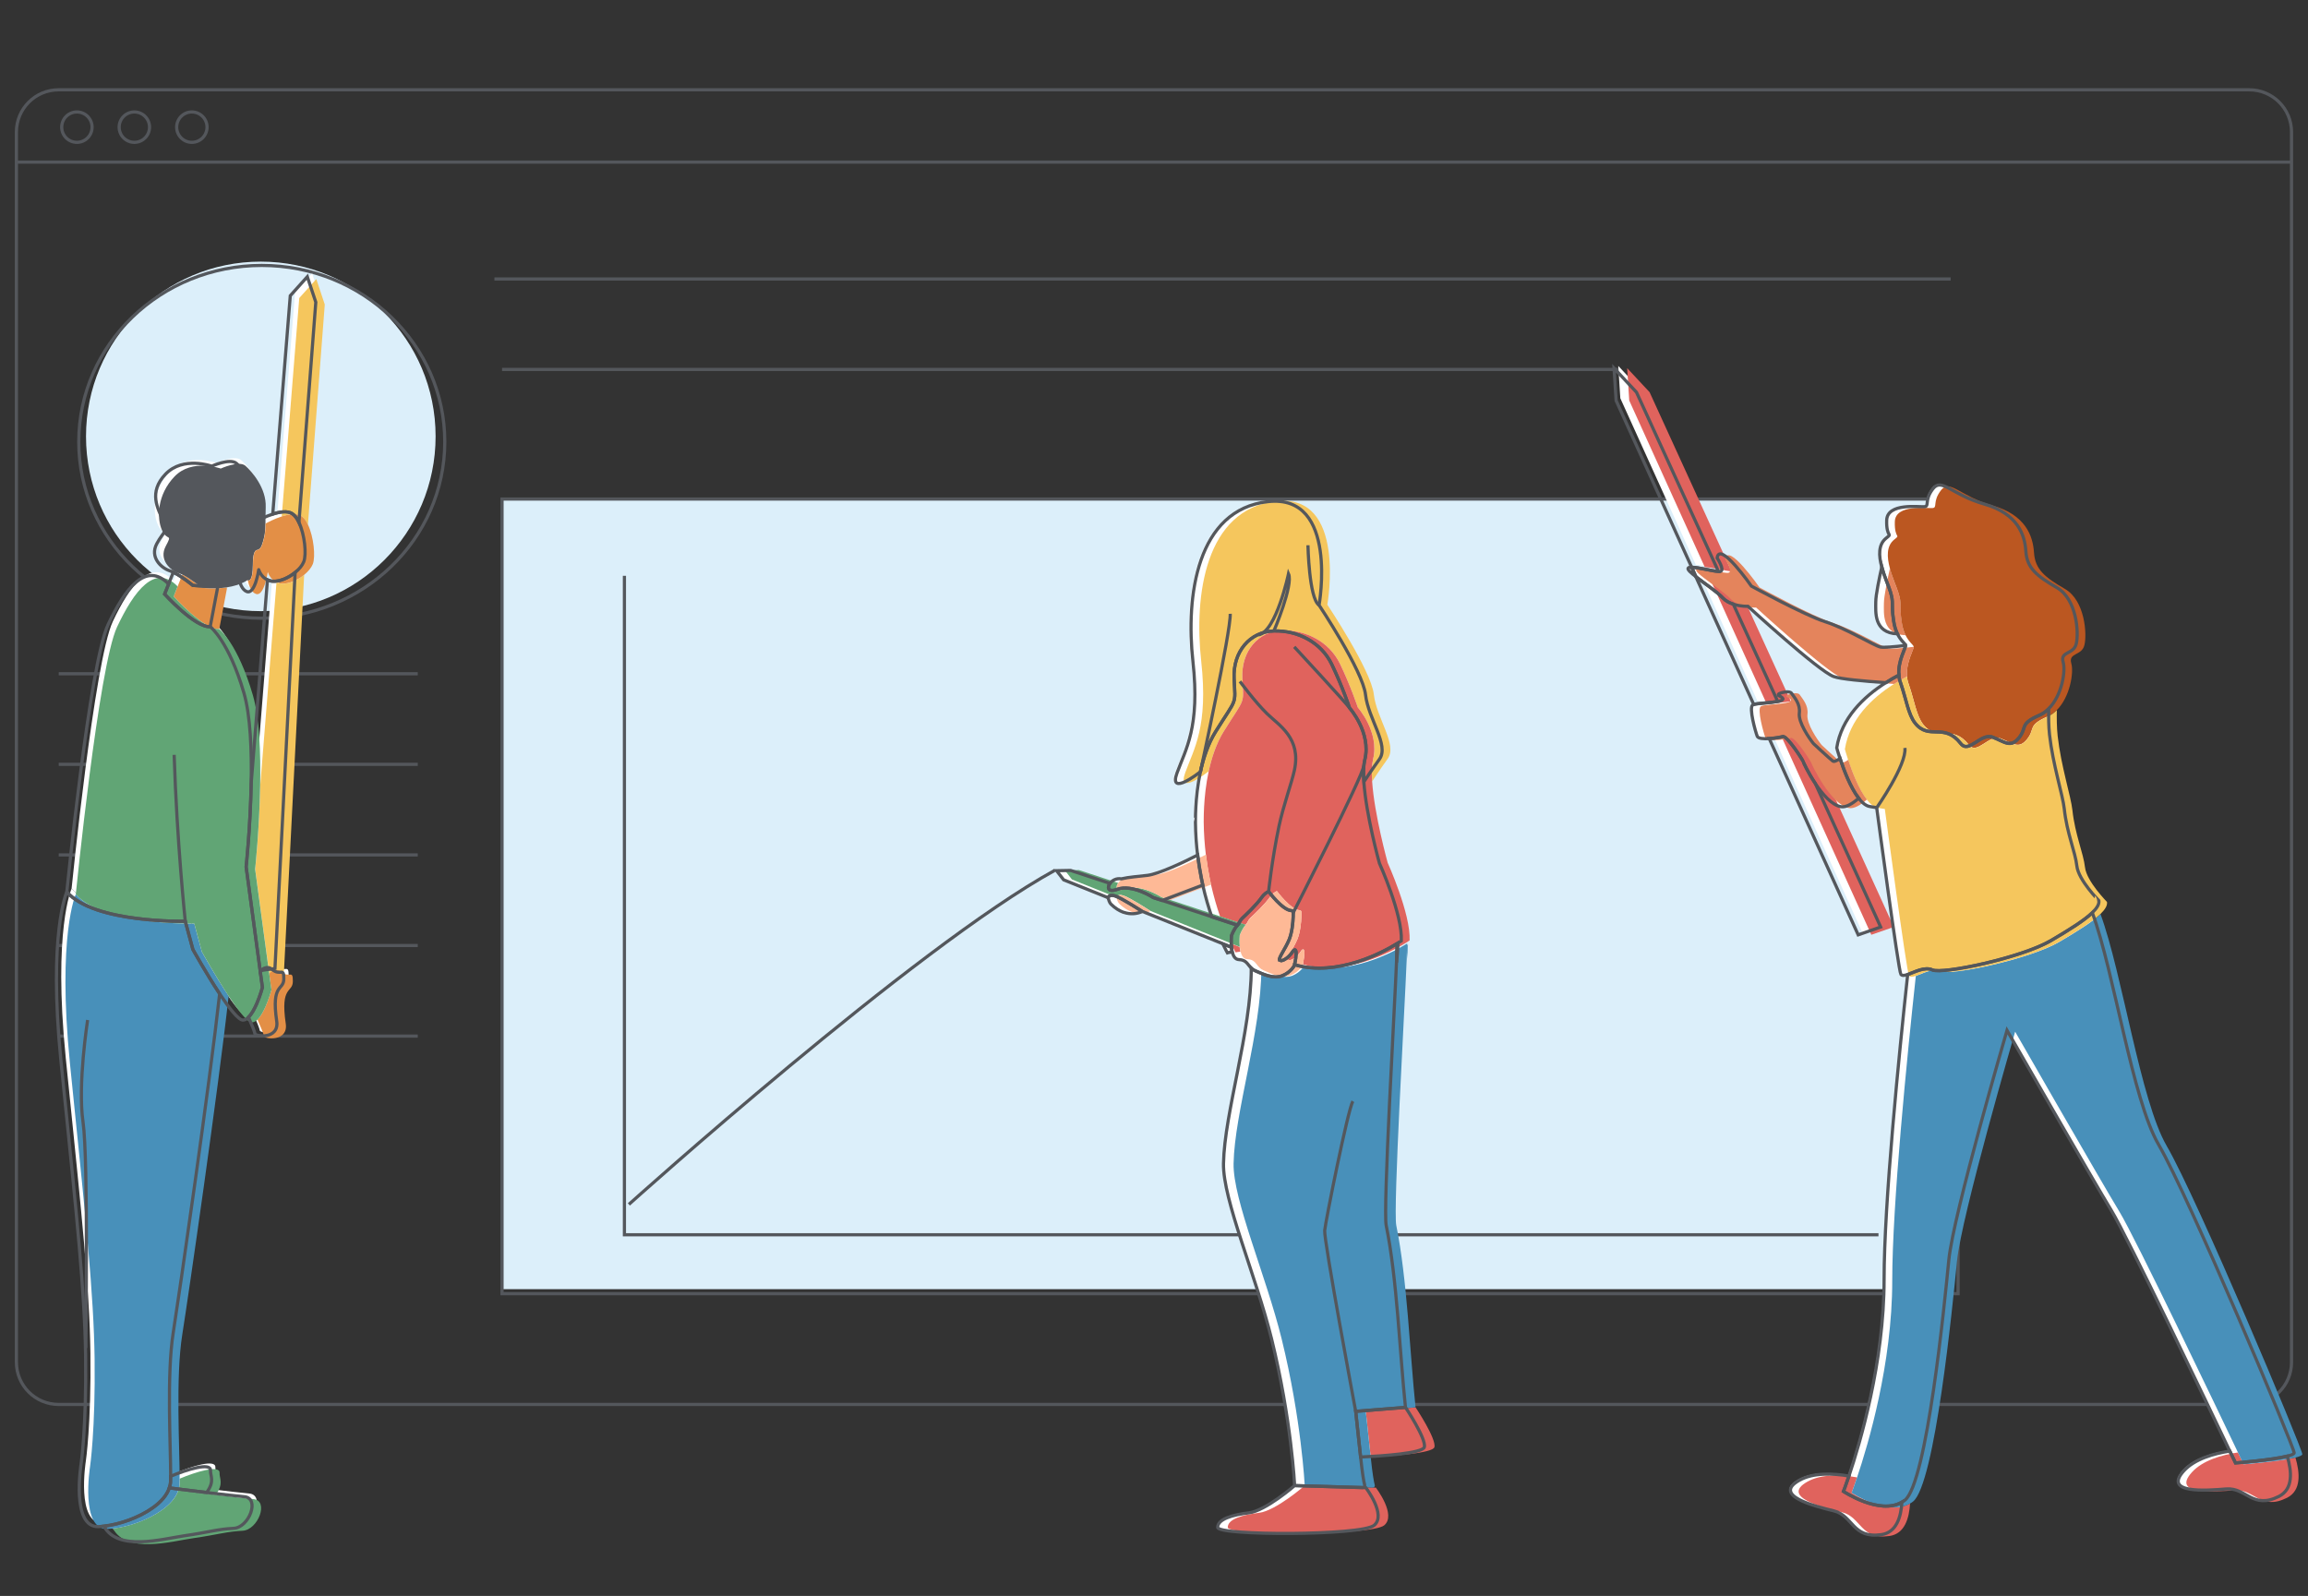 <?xml version="1.0" encoding="utf-8"?>
<!-- Generator: Adobe Illustrator 24.0.3, SVG Export Plug-In . SVG Version: 6.00 Build 0)  -->
<svg version="1.1" xmlns="http://www.w3.org/2000/svg" xmlns:xlink="http://www.w3.org/1999/xlink" x="0px" y="0px"
	 viewBox="0 0 357.17 247.01" style="enable-background:new 0 0 357.17 247.01;" xml:space="preserve">
<rect x="0" y="0" width="357.17" height="247.01" fill="#333333" stroke="none"/>
<style type="text/css">
	.st0{fill:#DCEFFA;}
	.st1{fill:#FFFFFF;}
	.st2{fill:none;}
	.st3{fill:#F4F4F5;}
	.st4{fill:#EEAB89;}
	.st5{fill:#F2BEA6;}
	.st6{fill:#54575C;}
	.st7{fill:none;stroke:#54575C;stroke-width:0.5;stroke-miterlimit:10;}
	.st8{fill:#4890BA;}
	.st9{fill:#E0635D;}
	.st10{fill:#235485;}
	.st11{fill:#999B9E;}
	.st12{fill:#9A5738;}
	.st13{fill:#E5866C;}
	.st14{fill:#F5C65D;}
	.st15{fill:#F5CFBB;}
	.st16{fill:none;stroke:#54575C;stroke-width:0.5;stroke-linejoin:round;stroke-miterlimit:10;}
	.st17{fill:none;stroke:#54575C;stroke-width:0.493;stroke-miterlimit:10;}
	.st18{fill:#E38F46;}
	.st19{fill:#61A575;}
	.st20{fill:none;stroke:#54575C;stroke-width:0.493;stroke-linejoin:round;stroke-miterlimit:10;}
	.st21{fill:#E4845C;}
	.st22{fill:#BB5721;}
	.st23{fill:#FEB996;}
</style>
<g id="Layer_1">
</g>
<g id="Layer_2">
</g>
<g id="Layer_3">
	<line class="st17" x1="2.59" y1="25.09" x2="354.58" y2="25.09"/>
	<circle class="st17" cx="11.9" cy="19.68" r="2.35"/>
	<circle class="st17" cx="20.79" cy="19.68" r="2.35"/>
	<circle class="st17" cx="29.69" cy="19.68" r="2.35"/>
	<line class="st17" x1="76.51" y1="43.18" x2="301.87" y2="43.18"/>
	<g>
		<rect x="77.69" y="77.24" class="st0" width="222.92" height="122.29"/>
		<circle class="st0" cx="40.36" cy="67.54" r="27.05"/>
		<path class="st17" d="M348.09,217.37H9.07c-3.6,0-6.53-2.92-6.53-6.53V20.43c0-3.6,2.92-6.53,6.53-6.53h339.02
			c3.6,0,6.53,2.92,6.53,6.53v190.41C354.62,214.44,351.7,217.37,348.09,217.37z"/>
		<ellipse class="st17" cx="40.51" cy="68.38" rx="28.32" ry="27.3"/>
		<rect x="77.69" y="77.24" class="st17" width="225.33" height="122.99"/>
		<line class="st17" x1="77.69" y1="57.18" x2="250.43" y2="57.18"/>
		<line class="st17" x1="9.09" y1="104.28" x2="64.65" y2="104.28"/>
		<line class="st17" x1="9.09" y1="118.3" x2="64.65" y2="118.3"/>
		<line class="st17" x1="9.09" y1="132.32" x2="64.65" y2="132.32"/>
		<line class="st17" x1="9.09" y1="146.34" x2="64.65" y2="146.34"/>
		<line class="st17" x1="9.09" y1="160.36" x2="64.65" y2="160.36"/>
		<path class="st17" d="M97.32,186.41c0,0,44.21-39.78,65.91-51.7"/>
		<g>
			<g>
				<g>
					<path class="st1" d="M34.45,90.05c-1.02,0.16-2.3,0.22-3.86,0.06c0,0-1.7-1.41-3.03-2.04l0,0.02l-0.72,1.8l-0.62,1.56
						c0,0,4.71,5.21,7.06,5.04l1.18-6.22L34.45,90.05z"/>
					<path class="st1" d="M40.47,77.63c0.12-2.96-2.16-5.54-3.14-6.41s-3.82,0.43-3.82,0.43s-4.44-1.6-7.15,1.23
						c-2.71,2.83-2.76,6.42-1.96,8.27c0.8,1.85,1.71,0.42,0.6,2.51c-1.11,2.09,0.68,3.76,2.03,4.19c0.16,0.05,0.34,0.13,0.52,0.21
						c1.33,0.63,3.03,2.04,3.03,2.04c1.55,0.16,2.83,0.1,3.86-0.06c2.19-0.34,3.2-1.12,3.2-1.12s0.01,0.01,0.03,0.02
						c0.15,0.08,0.81,0.29,0.81-2.45c0-1.8,0.36-2.21,0.65-2.24c0.35-0.04,0.6-0.37,0.72-0.69c0.5-1.4,0.57-2.31,0.58-3.4
						C40.45,79.45,40.43,78.67,40.47,77.63z"/>
					<path class="st1" d="M27.14,228.84c-0.01,0.32-0.09,0.64-0.19,0.95c1.45,0.18,3.65,0.45,5.78,0.71c1.3-1.76,0.55-2.56,0.6-3.4
						c0.08-1.33-3.74-0.14-6.18,0.89C27.15,228.3,27.14,228.59,27.14,228.84z"/>
					<path class="st1" d="M38.54,231.15c-1.01-0.08-3.36-0.36-5.81-0.65c-2.13-0.26-4.33-0.53-5.78-0.71
						c-0.38,1.14-1.31,2.18-2.55,3.06c-2.14,1.53-5.13,2.58-7.57,2.85c2.12,3.97,9.04,1.99,12.42,1.5c3.66-0.52,5.22-1.04,7.63-1.15
						C39.27,235.95,41.05,231.36,38.54,231.15z"/>
					<path class="st1" d="M34.73,153.3c-2.06-3.11-4.14-6.86-4.14-6.86l-1.18-4.37c0,0-14.13,0.34-18.33-4.54
						c0,0-2.89,6.36-0.91,26.15c1.77,17.66,3.31,31.27,3.72,41.93c0.05,1.29,0.08,2.53,0.1,3.73c0.14,11.17-0.71,16.82-0.71,16.82
						s-1.55,9.75,2.69,9.61c0.27-0.01,0.56-0.03,0.85-0.06c2.44-0.27,5.44-1.32,7.57-2.85c1.24-0.88,2.17-1.92,2.55-3.06
						c0.1-0.31,0.18-0.63,0.19-0.95c0.01-0.25,0.01-0.54,0.02-0.86c0.02-4.55-0.65-15.72,0.41-22.32
						C28.48,199.93,33.2,167.28,34.73,153.3z"/>
					<path class="st1" d="M45.95,78.98c0.41,0.26,0.76,0.75,1.05,1.36l2.61-34.08l-1.31-3.94l-2.64,2.94l-2.71,33.79
						C44.04,78.71,45.22,78.52,45.95,78.98z"/>
					<path class="st1" d="M42.14,89.25l-2.52,31.51c-0.13,6.77-0.78,12.9-0.78,12.9l2.18,16.14c0.21-0.2,2.01-0.31,2.28-0.4
						l3.12-61.3c-1.03,0.84-2.4,1.44-3.48,1.36C42.62,89.44,42.37,89.35,42.14,89.25z"/>
					<path class="st1" d="M47.01,80.35c-0.29-0.61-0.64-1.1-1.05-1.36c-0.73-0.46-1.91-0.28-3,0.08c-1.15,0.37-2.2,0.93-2.51,1.1
						c0,1.09-0.08,2-0.58,3.4c-0.12,0.33-0.37,0.66-0.72,0.69c-0.3,0.03-0.65,0.45-0.65,2.24c0,2.74-0.67,2.53-0.81,2.45
						c0.18,0.84,0.53,1.84,1.25,2.11c1.29,0.49,1.85-3.39,1.85-3.39s0.3,1.11,1.36,1.58c0.23,0.1,0.49,0.19,0.8,0.21
						c1.08,0.08,2.45-0.52,3.48-1.36c0.61-0.5,1.1-1.08,1.33-1.66C48.2,85.28,47.9,82.23,47.01,80.35z"/>
					<path class="st1" d="M44.67,150.99c0-1.88-0.51-0.36-1.81-1.45c-0.39-0.33-0.78-0.35-1.13-0.22c-0.27,0.1-0.51,0.28-0.72,0.48
						l0.34,2.52c0,0-0.34,1.29-0.9,2.56c-0.34,0.79-0.77,1.57-1.25,2.04c0.49,1.12,0.98,2.28,0.98,2.53c0,0.51,3.82,0.97,3.39-1.91
						C42.69,151.59,44.67,152.87,44.67,150.99z"/>
					<path class="st1" d="M41.01,149.8l-2.18-16.14c0,0,0.66-6.13,0.78-12.9c0.1-5.09-0.11-10.54-1.12-14.01
						c-2.35-8.07-5.21-10.26-5.21-10.26c-2.35,0.17-7.06-5.04-7.06-5.04l0.62-1.56c-3.52-3.6-6.73,0.68-9.37,6.27
						c-2.86,6.05-6.39,41.37-6.39,41.37c4.2,4.88,18.33,4.54,18.33,4.54l1.18,4.37c0,0,2.08,3.75,4.14,6.86
						c1.45,2.19,2.9,4.07,3.6,4.07c0.31,0,0.6-0.17,0.88-0.44c0.48-0.47,0.9-1.25,1.25-2.04c0.56-1.27,0.9-2.56,0.9-2.56
						L41.01,149.8z"/>
				</g>
			</g>
			<g>
				<g>
					<path class="st18" d="M35.1,90.92c-1.02,0.16-2.3,0.22-3.86,0.06c0,0-1.7-1.41-3.03-2.04l0,0.02l-0.72,1.8l-0.62,1.56
						c0,0,4.71,5.21,7.06,5.04l1.18-6.22L35.1,90.92z"/>
					<path class="st6" d="M41.12,78.5c0.12-2.96-2.16-5.54-3.14-6.41c-0.99-0.86-3.82,0.43-3.82,0.43s-4.44-1.6-7.15,1.23
						s-2.76,6.42-1.96,8.27c0.8,1.85,1.71,0.42,0.6,2.51c-1.11,2.09,0.68,3.76,2.03,4.19c0.16,0.05,0.34,0.13,0.52,0.21
						c1.33,0.63,3.03,2.04,3.03,2.04c1.55,0.16,2.83,0.1,3.86-0.06c2.19-0.34,3.2-1.12,3.2-1.12s0.01,0.01,0.03,0.02
						c0.15,0.08,0.81,0.29,0.81-2.45c0-1.8,0.36-2.21,0.65-2.24c0.35-0.04,0.6-0.37,0.72-0.69c0.5-1.4,0.57-2.31,0.58-3.4
						C41.1,80.32,41.08,79.54,41.12,78.5z"/>
					<path class="st19" d="M27.79,229.71c-0.01,0.32-0.09,0.64-0.19,0.95c1.45,0.18,3.65,0.45,5.78,0.71c1.3-1.76,0.55-2.56,0.6-3.4
						c0.08-1.33-3.74-0.14-6.18,0.89C27.8,229.17,27.8,229.46,27.79,229.71z"/>
					<path class="st19" d="M39.19,232.02c-1.01-0.08-3.36-0.36-5.81-0.65c-2.13-0.26-4.33-0.53-5.78-0.71
						c-0.38,1.14-1.31,2.18-2.55,3.06c-2.14,1.53-5.13,2.58-7.57,2.85c2.12,3.97,9.04,1.99,12.42,1.5c3.66-0.52,5.22-1.04,7.63-1.15
						S41.7,232.22,39.19,232.02z"/>
					<path class="st8" d="M35.38,154.17c-2.06-3.11-4.14-6.86-4.14-6.86l-1.18-4.37c0,0-14.13,0.34-18.33-4.54
						c0,0-2.89,6.36-0.91,26.15c1.77,17.66,3.31,31.27,3.72,41.93c0.05,1.29,0.08,2.53,0.1,3.73c0.14,11.17-0.71,16.82-0.71,16.82
						s-1.55,9.75,2.69,9.61c0.27-0.01,0.56-0.03,0.85-0.06c2.44-0.27,5.44-1.32,7.57-2.85c1.24-0.88,2.17-1.92,2.55-3.06
						c0.1-0.31,0.18-0.63,0.19-0.95c0.01-0.25,0.01-0.54,0.02-0.86c0.02-4.55-0.65-15.72,0.41-22.32
						C29.13,200.8,33.85,168.15,35.38,154.17z"/>
					<path class="st14" d="M46.6,79.85c0.41,0.26,0.76,0.75,1.05,1.36l2.61-34.08l-1.31-3.94l-2.64,2.94L43.6,79.93
						C44.69,79.58,45.87,79.39,46.6,79.85z"/>
					<path class="st14" d="M42.79,90.12l-2.52,31.51c-0.13,6.77-0.78,12.9-0.78,12.9l2.18,16.14c0.21-0.2,2.01-0.31,2.28-0.4
						l3.12-61.3c-1.03,0.84-2.4,1.44-3.48,1.36C43.27,90.3,43.02,90.22,42.79,90.12z"/>
					<path class="st18" d="M47.66,81.21c-0.29-0.61-0.64-1.1-1.05-1.36c-0.73-0.46-1.91-0.28-3,0.08c-1.15,0.37-2.2,0.93-2.51,1.1
						c0,1.09-0.08,2-0.58,3.4c-0.12,0.33-0.37,0.66-0.72,0.69c-0.3,0.03-0.65,0.45-0.65,2.24c0,2.74-0.67,2.53-0.81,2.45
						c0.18,0.84,0.53,1.84,1.25,2.11c1.29,0.49,1.85-3.39,1.85-3.39s0.3,1.11,1.36,1.58c0.23,0.1,0.49,0.19,0.8,0.21
						c1.08,0.08,2.45-0.52,3.48-1.36c0.61-0.5,1.1-1.08,1.33-1.66C48.85,86.15,48.55,83.09,47.66,81.21z"/>
					<path class="st18" d="M45.32,151.86c0-1.88-0.51-0.36-1.81-1.45c-0.39-0.33-0.78-0.35-1.13-0.22c-0.27,0.1-0.51,0.28-0.72,0.48
						L42,153.2c0,0-0.34,1.29-0.9,2.56c-0.34,0.79-0.77,1.57-1.25,2.04c0.49,1.12,0.98,2.28,0.98,2.53c0,0.51,3.82,0.97,3.39-1.91
						C43.34,152.46,45.32,153.74,45.32,151.86z"/>
					<path class="st19" d="M41.66,150.67l-2.18-16.14c0,0,0.66-6.13,0.78-12.9c0.1-5.09-0.11-10.54-1.12-14.01
						c-2.35-8.07-5.21-10.26-5.21-10.26c-2.35,0.17-7.06-5.04-7.06-5.04l0.62-1.56c-3.52-3.6-6.73,0.68-9.37,6.27
						c-2.86,6.05-6.39,41.37-6.39,41.37c4.2,4.88,18.33,4.54,18.33,4.54l1.18,4.37c0,0,2.08,3.75,4.14,6.86
						c1.45,2.19,2.9,4.07,3.6,4.07c0.31,0,0.6-0.17,0.88-0.44c0.48-0.47,0.9-1.25,1.25-2.04c0.56-1.27,0.9-2.56,0.9-2.56
						L41.66,150.67z"/>
				</g>
			</g>
			<g>
				<g>
					<path class="st2" d="M40.03,88.17c0,0-0.55,3.88-1.85,3.39c-0.71-0.27-1.07-1.27-1.25-2.11c-0.02-0.01-0.03-0.02-0.03-0.02
						s-1.02,0.78-3.2,1.12l0.01,0.23L32.54,97c0,0,2.86,2.19,5.21,10.26c1.01,3.47,1.21,8.92,1.12,14.01l2.52-31.51
						C40.34,89.28,40.03,88.17,40.03,88.17z"/>
					<path class="st17" d="M33.7,90.55c-1.02,0.16-2.3,0.22-3.86,0.06c0,0-1.7-1.41-3.03-2.04l0,0.02l-0.72,1.8l-0.62,1.56
						c0,0,4.71,5.21,7.06,5.04l1.18-6.22L33.7,90.55z"/>
					<path class="st20" d="M39.73,78.13c0.12-2.96-2.16-5.54-3.14-6.41c-0.99-0.86-3.82,0.43-3.82,0.43s-4.44-1.6-7.15,1.23
						s-1.17,5.36-0.37,7.21c0.8,1.85,0.12,1.48-0.99,3.57c-1.11,2.09,0.68,3.76,2.03,4.19c0.16,0.05,0.34,0.13,0.52,0.21
						c1.33,0.63,3.03,2.04,3.03,2.04c1.55,0.16,2.83,0.1,3.86-0.06c2.19-0.34,3.2-1.12,3.2-1.12s0.01,0.01,0.03,0.02
						c0.15,0.08,0.81,0.29,0.81-2.45c0-1.8,0.36-2.21,0.65-2.24c0.35-0.04,0.6-0.37,0.72-0.69c0.5-1.4,0.57-2.31,0.58-3.4
						C39.71,79.96,39.68,79.18,39.73,78.13z"/>
					<path class="st17" d="M26.39,229.34c-0.01,0.32-0.09,0.64-0.19,0.95c1.45,0.18,3.65,0.45,5.78,0.71c1.3-1.76,0.55-2.56,0.6-3.4
						c0.08-1.33-3.74-0.14-6.18,0.89C26.41,228.8,26.4,229.09,26.39,229.34z"/>
					<path class="st17" d="M37.79,231.65c-1.01-0.08-3.36-0.36-5.81-0.65c-2.13-0.26-4.33-0.53-5.78-0.71
						c-0.38,1.14-1.31,2.18-2.55,3.06c-2.14,1.53-5.13,2.58-7.57,2.85c2.12,3.97,9.04,1.99,12.42,1.5c3.66-0.52,5.22-1.04,7.63-1.15
						C38.53,236.46,40.3,231.86,37.79,231.65z"/>
					<path class="st17" d="M33.99,153.81c-2.06-3.11-4.14-6.86-4.14-6.86l-1.18-4.37c0,0-14.13,0.34-18.33-4.54
						c0,0-2.89,6.36-0.91,26.15c1.77,17.66,3.31,31.27,3.72,41.93c0.05,1.29,0.08,2.53,0.1,3.73c0.14,11.17-0.71,16.82-0.71,16.82
						s-1.55,9.75,2.69,9.61c0.27-0.01,0.56-0.03,0.85-0.06c2.44-0.27,5.44-1.32,7.57-2.85c1.24-0.88,2.17-1.92,2.55-3.06
						c0.1-0.31,0.18-0.63,0.19-0.95c0.01-0.25,0.01-0.54,0.02-0.86c0.02-4.55-0.65-15.72,0.41-22.32
						C27.73,200.43,32.45,167.79,33.99,153.81z"/>
					<path class="st17" d="M45.21,79.49c0.41,0.26,0.76,0.75,1.05,1.36l2.61-34.08l-1.31-3.94l-2.64,2.94l-2.71,33.79
						C43.3,79.21,44.47,79.03,45.21,79.49z"/>
					<path class="st17" d="M41.39,89.75l-2.52,31.51c-0.13,6.77-0.78,12.9-0.78,12.9l2.18,16.14c0.21-0.2,2.01-0.31,2.28-0.4
						l3.12-61.3c-1.03,0.84-2.4,1.44-3.48,1.36C41.88,89.94,41.62,89.86,41.39,89.75z"/>
					<path class="st20" d="M46.26,80.85c-0.29-0.61-0.64-1.1-1.05-1.36c-0.73-0.46-1.91-0.28-3,0.08c-1.15,0.37-2.2,0.93-2.51,1.1
						c0,1.09-0.08,2-0.58,3.4c-0.12,0.33-0.37,0.66-0.72,0.69c-0.3,0.03-0.65,0.45-0.65,2.24c0,2.74-0.67,2.53-0.81,2.45
						c0.18,0.84,0.53,1.84,1.25,2.11c1.29,0.49,1.85-3.39,1.85-3.39s0.3,1.11,1.36,1.58c0.23,0.1,0.49,0.19,0.8,0.21
						c1.08,0.08,2.45-0.52,3.48-1.36c0.61-0.5,1.1-1.08,1.33-1.66C47.46,85.78,47.15,82.73,46.26,80.85z"/>
					<path class="st17" d="M43.92,151.49c0-1.88-0.51-0.36-1.81-1.45c-0.39-0.33-0.78-0.35-1.13-0.22c-0.27,0.1-0.51,0.28-0.72,0.48
						l0.34,2.52c0,0-0.34,1.29-0.9,2.56c-0.34,0.79-0.77,1.57-1.25,2.04c0.49,1.12,0.98,2.28,0.98,2.53c0,0.51,3.82,0.97,3.39-1.91
						C41.95,152.1,43.92,153.38,43.92,151.49z"/>
					<path class="st17" d="M40.27,150.31l-2.18-16.14c0,0,0.66-6.13,0.78-12.9c0.1-5.09-0.11-10.54-1.12-14.01
						C35.4,99.19,32.54,97,32.54,97c-2.35,0.17-7.06-5.04-7.06-5.04l0.62-1.56c-3.52-3.6-6.73,0.68-9.37,6.27
						c-2.86,6.05-6.39,41.37-6.39,41.37c4.2,4.88,18.33,4.54,18.33,4.54l1.18,4.37c0,0,2.08,3.75,4.14,6.86
						c1.45,2.19,2.9,4.07,3.6,4.07c0.31,0,0.6-0.17,0.88-0.44c0.48-0.47,0.9-1.25,1.25-2.04c0.56-1.27,0.9-2.56,0.9-2.56
						L40.27,150.31z"/>
				</g>
				<path class="st17" d="M13.27,208.63c0,0,0.42-29.19-0.42-34.97c-0.85-5.78,0.71-15.79,0.71-15.79"/>
				<path class="st17" d="M28.67,142.57c0,0-1.3-12.34-1.72-25.74"/>
			</g>
		</g>
		<g>
			<g>
				<path class="st1" d="M292.42,91.47c-0.27-0.88-0.94-2.35-1.34-3.85c-0.38,1.72-0.93,4.34-0.93,5.4c0,1.53-0.36,4.8,3.36,4.96
					c-0.25-0.51-0.47-1.15-0.59-2.03C292.5,93.09,292.99,93.34,292.42,91.47z"/>
				<path class="st1" d="M318.19,90.82c-3.09-1.79-4.63-3.01-4.8-5.61c-0.16-2.6-1.3-5.85-6.42-7.32c-5.12-1.46-6.58-4.15-7.97-2.36
					c-1.38,1.79-0.49,2.68-1.3,2.76c-0.81,0.08-5.77-0.65-5.85,2.11c-0.08,2.76,0.98,1.92-0.08,2.76c-1.25,0.99-1.15,2.74-0.69,4.44
					c0.4,1.51,1.08,2.97,1.34,3.85c0.57,1.87,0.08,1.63,0.49,4.47c0.13,0.88,0.35,1.53,0.59,2.03c0.55,1.13,1.22,1.51,1.27,1.79
					c0,0,0,0.01,0,0.01c0.05,0.36-1.22,2.42-1.04,4.58c0.03,0.37,0.1,0.74,0.23,1.1c0.03,0.07,0.05,0.14,0.07,0.21
					c0.84,2.45,1.17,4.83,2.21,6.13c2.19,2.76,4.47-0.16,7.07,3.17c1.28,1.64,3.09-1.71,4.96-0.98c1.87,0.73,2.76,1.71,4.06,0.08
					s0-2.11,3.17-3.49c0.54-0.23,1-0.58,1.42-0.99c2.04-2.03,2.65-5.8,2.24-7.22c-0.49-1.71,1.63-1.14,2.03-2.84
					C321.6,97.81,321.28,92.6,318.19,90.82z"/>
				<path class="st1" d="M285.16,230.69c0,0,0.33-0.86,0.85-2.38c-2.47-0.42-5.52-0.55-7.68,0.66c-4.2,2.36,2.32,3.99,5.34,4.73
					c3.02,0.75,2.83,4.33,7.36,3.68c2.34-0.34,3.04-2.72,3.18-5.04C290.75,234.41,285.16,230.69,285.16,230.69z"/>
				<path class="st1" d="M344.95,224.46c-2.48,0.38-5.45,1.22-7.12,3.06c-3.24,3.57,3.46,3.05,6.57,2.8
					c3.11-0.25,4.05,3.21,8.14,1.16c2.25-1.13,2-3.88,1.3-6.24c-2.4,0.6-8.01,1.05-8.01,1.05S345.5,225.61,344.95,224.46z"/>
				<g>
					<path class="st1" d="M333.92,177c-4.05-6.95-6.87-26.7-10.24-35.87c-1.24,1.19-3.52,2.62-6.38,4.3
						c-4.55,2.68-16.81,5.26-18.37,4.55c-1.2-0.55-2.77,0.36-3.83,0.72c-1.34,12.38-3.65,35.39-3.65,47.2
						c0,12.82-3.73,25.34-5.44,30.41c-0.51,1.52-0.85,2.38-0.85,2.38s5.59,3.72,9.05,1.66c0.16-0.09,0.32-0.18,0.46-0.3
						c3.4-2.72,6.12-30.24,6.8-37.21c0.68-6.97,9-35.51,9-35.51s13.25,23.11,16.14,27.86c2.49,4.1,14.92,30.1,18.34,37.26
						c0.55,1.16,0.88,1.84,0.88,1.84s5.61-0.45,8.01-1.05c0.65-0.16,1.07-0.34,1.07-0.52C354.91,223.88,338.67,185.16,333.92,177z"
						/>
					<path class="st1" d="M321.28,133.89c-0.24-2.19-1.54-5.04-1.95-8.86c-0.23-2.12-1.77-6.86-2.28-11.46
						c-0.15-1.37-0.15-2.75-0.13-4c-0.41,0.41-0.88,0.76-1.42,0.99c-3.17,1.38-1.87,1.87-3.17,3.49s-2.19,0.65-4.06-0.08
						c-1.87-0.73-3.68,2.62-4.96,0.98c-2.6-3.33-4.88-0.41-7.07-3.17c-1.03-1.3-1.37-3.68-2.21-6.13c-0.02-0.07-0.04-0.14-0.07-0.21
						c-0.13-0.36-0.2-0.73-0.23-1.1c-0.66,0.35-1.34,0.74-2.01,1.17c-3.5,2.23-6.87,5.51-7.6,10.09c0,0,0.18,0.68,0.5,1.65
						c0.58,1.76,1.61,4.5,2.87,6.13c0.57,0.73,1.18,1.25,1.83,1.32l0.98,0.16c0,0,3.38,25.29,3.74,25.79
						c0.18,0.25,0.56,0.2,1.04,0.04c1.06-0.36,2.63-1.27,3.83-0.72c1.55,0.71,13.82-1.87,18.37-4.55c2.86-1.68,5.14-3.11,6.38-4.3
						c0.73-0.71,1.11-1.33,1.02-1.87C324.69,139.26,321.52,136.09,321.28,133.89z"/>
				</g>
				<path class="st1" d="M276.53,113.64c-0.33,0.1-1.23,0.26-2.09,0.31l13.77,30.39l3.48-1.21l-10.12-22.23
					c-1.11-1.66-1.86-3.29-1.87-3.38C279.69,117.36,277.19,113.44,276.53,113.64z"/>
				<path class="st1" d="M253.9,60.35l-3.47-3.72l0.32,5.01l11.69,25.79c1.04,0.01,3.21,0.6,4.14,0.65L253.9,60.35z"/>
				<path class="st1" d="M268.88,93.14c-0.6-0.2-1.2-0.5-1.65-0.99c-0.83-0.9-2.83-2.23-4.14-3.25l8.95,19.76
					c0.66-0.19,2.6-0.24,3.71-0.47L268.88,93.14z"/>
				<path class="st1" d="M294.78,99.76c-1.76,0.21-3.46,0.36-3.93,0.24c-1.06-0.27-5.36-2.92-8.54-3.92
					c-3.18-1.01-11.4-5.51-11.4-5.51s-4.93-7.1-5.3-4.35c0,0,1.22,1.86,0.53,2.07c-0.07,0.02-0.2,0.03-0.34,0.02
					c-0.93-0.05-3.1-0.63-4.14-0.65c-0.3,0-0.5,0.04-0.55,0.15c-0.1,0.22,0.44,0.71,1.22,1.31c1.31,1.01,3.31,2.35,4.14,3.25
					c0.45,0.49,1.05,0.8,1.65,0.99c1.15,0.38,2.27,0.33,2.27,0.33s10.92,10.02,13.26,10.87c1.07,0.39,4.59,0.71,8.09,0.95
					c0.67-0.43,1.35-0.82,2.01-1.17C293.56,102.19,294.83,100.13,294.78,99.76z"/>
				<path class="st1" d="M284.64,117.26c-0.52,0.36-0.95,0.55-1.13,0.4c-0.58-0.46-2.99-2.7-2.99-2.7
					c-0.66-0.82-2.37-3.29-2.19-4.72c0.18-1.44-0.78-2.43-1.2-3.06c-0.26-0.4-1.37-0.2-1.87,0.03c-0.3,0.13-0.15,0.3-0.15,0.3
					c1.1,0.5,0.74,0.76-0.11,0.93c-1.11,0.22-3.06,0.28-3.71,0.47c-0.07,0.02-0.13,0.04-0.17,0.07c-0.63,0.42,0.43,4.16,0.7,4.85
					c0.14,0.35,0.98,0.41,1.86,0.36c0.86-0.05,1.76-0.21,2.09-0.31c0.66-0.2,3.16,3.72,3.17,3.88c0,0.08,0.76,1.71,1.87,3.38
					c1.09,1.64,2.52,3.31,3.93,3.58c0.78,0.15,1.77-0.42,2.79-1.31C286.25,121.76,285.21,119.02,284.64,117.26z"/>
			</g>
			<g>
				<path class="st2" d="M271.77,94.04c0,0-1.13,0.04-2.27-0.33l6.88,15.06c0.85-0.17,1.21-0.43,0.11-0.93c0,0-0.15-0.16,0.15-0.3
					c0.51-0.22,1.61-0.42,1.87-0.03c0.42,0.63,1.38,1.63,1.2,3.06c-0.18,1.44,1.53,3.9,2.19,4.72c0,0,2.41,2.24,2.99,2.7
					c0.18,0.14,0.61-0.05,1.13-0.4c-0.32-0.97-0.5-1.65-0.5-1.65c0.73-4.59,4.1-7.87,7.6-10.09c-3.49-0.23-7.02-0.56-8.09-0.95
					C282.69,104.07,271.77,94.04,271.77,94.04z"/>
				<path class="st21" d="M293.81,91.81c-0.27-0.88-0.94-2.35-1.34-3.85c-0.38,1.72-0.93,4.34-0.93,5.4c0,1.53-0.36,4.8,3.36,4.96
					c-0.25-0.51-0.47-1.15-0.59-2.03C293.89,93.44,294.38,93.68,293.81,91.81z"/>
				<path class="st22" d="M319.57,91.16c-3.09-1.79-4.63-3.01-4.8-5.61c-0.16-2.6-1.3-5.85-6.42-7.32
					c-5.12-1.46-6.58-4.15-7.97-2.36c-1.38,1.79-0.49,2.68-1.3,2.76c-0.81,0.08-5.77-0.65-5.85,2.11c-0.08,2.76,0.98,1.92-0.08,2.76
					c-1.25,0.99-1.15,2.74-0.69,4.44c0.4,1.51,1.08,2.97,1.34,3.85c0.57,1.87,0.08,1.63,0.49,4.47c0.13,0.88,0.35,1.53,0.59,2.03
					c0.55,1.13,1.22,1.51,1.27,1.79c0,0,0,0.01,0,0.01c0.05,0.36-1.22,2.42-1.04,4.58c0.03,0.37,0.1,0.74,0.23,1.1
					c0.03,0.07,0.05,0.14,0.07,0.21c0.84,2.45,1.17,4.83,2.21,6.13c2.19,2.76,4.47-0.16,7.07,3.17c1.28,1.64,3.09-1.71,4.96-0.98
					c1.87,0.73,2.76,1.71,4.06,0.08c1.3-1.63,0-2.11,3.17-3.49c0.54-0.23,1-0.58,1.42-0.99c2.04-2.03,2.65-5.8,2.24-7.22
					c-0.49-1.71,1.63-1.14,2.03-2.84C322.99,98.15,322.66,92.95,319.57,91.16z"/>
				<path class="st9" d="M286.54,231.04c0,0,0.33-0.86,0.85-2.38c-2.47-0.42-5.52-0.55-7.68,0.66c-4.2,2.36,2.32,3.99,5.34,4.73
					c3.02,0.75,2.83,4.33,7.36,3.68c2.34-0.34,3.04-2.72,3.18-5.04C292.13,234.75,286.54,231.04,286.54,231.04z"/>
				<path class="st9" d="M346.33,224.8c-2.48,0.38-5.45,1.22-7.12,3.06c-3.24,3.57,3.46,3.05,6.57,2.8
					c3.11-0.25,4.05,3.21,8.14,1.16c2.25-1.13,2-3.88,1.3-6.24c-2.4,0.6-8.01,1.05-8.01,1.05S346.89,225.96,346.33,224.8z"/>
				<g>
					<path class="st8" d="M335.3,177.35c-4.05-6.95-6.87-26.7-10.24-35.87c-1.24,1.19-3.52,2.62-6.38,4.3
						c-4.55,2.68-16.81,5.26-18.37,4.55c-1.2-0.55-2.77,0.36-3.83,0.72c-1.34,12.38-3.65,35.39-3.65,47.2
						c0,12.82-3.73,25.34-5.44,30.41c-0.51,1.52-0.85,2.38-0.85,2.38s5.59,3.72,9.05,1.66c0.16-0.09,0.32-0.18,0.46-0.3
						c3.4-2.72,6.12-30.24,6.8-37.21c0.68-6.97,9-35.51,9-35.51s13.25,23.11,16.14,27.86c2.49,4.1,14.92,30.1,18.34,37.26
						c0.55,1.16,0.88,1.84,0.88,1.84s5.61-0.45,8.01-1.05c0.65-0.16,1.07-0.34,1.07-0.52C356.29,224.22,340.06,185.51,335.3,177.35z
						"/>
					<path class="st14" d="M322.66,134.24c-0.24-2.19-1.54-5.04-1.95-8.86c-0.23-2.12-1.77-6.86-2.28-11.46
						c-0.15-1.37-0.15-2.75-0.13-4c-0.41,0.41-0.88,0.76-1.42,0.99c-3.17,1.38-1.87,1.87-3.17,3.49c-1.3,1.63-2.19,0.65-4.06-0.08
						c-1.87-0.73-3.68,2.62-4.96,0.98c-2.6-3.33-4.88-0.41-7.07-3.17c-1.03-1.3-1.37-3.68-2.21-6.13c-0.02-0.07-0.04-0.14-0.07-0.21
						c-0.13-0.36-0.2-0.73-0.23-1.1c-0.66,0.35-1.34,0.74-2.01,1.17c-3.5,2.23-6.87,5.51-7.6,10.09c0,0,0.18,0.68,0.5,1.65
						c0.58,1.76,1.61,4.5,2.87,6.13c0.57,0.73,1.18,1.25,1.83,1.32l0.98,0.16c0,0,3.38,25.29,3.74,25.79
						c0.18,0.25,0.56,0.2,1.04,0.04c1.06-0.36,2.63-1.27,3.83-0.72c1.55,0.71,13.82-1.87,18.37-4.55c2.86-1.68,5.14-3.11,6.38-4.3
						c0.73-0.71,1.11-1.33,1.02-1.87C326.08,139.6,322.91,136.43,322.66,134.24z"/>
				</g>
				<path class="st9" d="M277.91,113.98c-0.33,0.1-1.23,0.26-2.09,0.31l13.77,30.39l3.48-1.21l-10.12-22.23
					c-1.11-1.66-1.86-3.29-1.87-3.38C281.07,117.7,278.57,113.78,277.91,113.98z"/>
				<path class="st9" d="M255.28,60.7l-3.47-3.72l0.32,5.01l11.69,25.79c1.04,0.01,3.21,0.6,4.14,0.65L255.28,60.7z"/>
				<path class="st9" d="M270.27,93.49c-0.6-0.2-1.2-0.5-1.65-0.99c-0.83-0.9-2.83-2.23-4.14-3.25l8.95,19.76
					c0.66-0.19,2.6-0.24,3.71-0.47L270.27,93.49z"/>
				<path class="st21" d="M296.16,100.11c-1.76,0.21-3.46,0.36-3.93,0.24c-1.06-0.27-5.36-2.92-8.54-3.92
					c-3.18-1.01-11.4-5.51-11.4-5.51s-4.93-7.1-5.3-4.35c0,0,1.22,1.86,0.53,2.07c-0.07,0.02-0.2,0.03-0.34,0.02
					c-0.93-0.05-3.1-0.63-4.14-0.65c-0.3,0-0.5,0.04-0.55,0.15c-0.1,0.22,0.44,0.71,1.22,1.31c1.31,1.01,3.31,2.35,4.14,3.25
					c0.45,0.49,1.05,0.8,1.65,0.99c1.15,0.38,2.27,0.33,2.27,0.33s10.92,10.02,13.26,10.87c1.07,0.39,4.59,0.71,8.09,0.95
					c0.67-0.43,1.35-0.82,2.01-1.17C294.94,102.53,296.22,100.48,296.16,100.11z"/>
				<path class="st21" d="M286.02,117.6c-0.52,0.36-0.95,0.55-1.13,0.4c-0.58-0.46-2.99-2.7-2.99-2.7
					c-0.66-0.82-2.37-3.29-2.19-4.72c0.18-1.44-0.78-2.43-1.2-3.06c-0.26-0.4-1.37-0.2-1.87,0.03c-0.3,0.13-0.15,0.3-0.15,0.3
					c1.1,0.5,0.74,0.76-0.11,0.93c-1.11,0.22-3.06,0.28-3.71,0.47c-0.07,0.02-0.13,0.04-0.17,0.07c-0.63,0.42,0.43,4.16,0.7,4.85
					c0.14,0.35,0.98,0.41,1.86,0.36c0.86-0.05,1.76-0.21,2.09-0.31c0.66-0.2,3.16,3.72,3.17,3.88c0,0.08,0.76,1.71,1.87,3.38
					c1.09,1.64,2.52,3.31,3.93,3.58c0.78,0.15,1.77-0.42,2.79-1.31C287.63,122.1,286.6,119.36,286.02,117.6z"/>
			</g>
			<g>
				<path class="st2" d="M270.51,93.83c0,0-1.13,0.04-2.27-0.33l6.88,15.06c0.85-0.17,1.21-0.43,0.11-0.93c0,0-0.15-0.16,0.15-0.3
					c0.51-0.22,1.61-0.42,1.87-0.03c0.42,0.63,1.38,1.63,1.2,3.06c-0.18,1.44,1.53,3.9,2.19,4.72c0,0,2.41,2.24,2.99,2.7
					c0.18,0.14,0.61-0.05,1.13-0.4c-0.32-0.97-0.5-1.65-0.5-1.65c0.73-4.59,4.1-7.87,7.6-10.09c-3.49-0.23-7.02-0.56-8.09-0.95
					C281.43,103.85,270.51,93.83,270.51,93.83z"/>
				<path class="st17" d="M261.23,87.95c-0.1,0.22,0.44,0.71,1.22,1.31l-0.66-1.47C261.49,87.79,261.28,87.83,261.23,87.95z"/>
				<path class="st17" d="M292.55,91.6c-0.27-0.88-0.94-2.35-1.34-3.85c-0.38,1.72-0.93,4.34-0.93,5.4c0,1.53-0.36,4.8,3.36,4.96
					c-0.25-0.51-0.47-1.15-0.59-2.03C292.63,93.23,293.11,93.47,292.55,91.6z"/>
				<path class="st17" d="M318.31,90.95c-3.09-1.79-4.63-3.01-4.8-5.61c-0.16-2.6-1.3-5.85-6.42-7.32
					c-5.12-1.46-6.58-4.15-7.97-2.36c-1.38,1.79-0.49,2.68-1.3,2.76c-0.81,0.08-5.77-0.65-5.85,2.11c-0.08,2.76,0.98,1.92-0.08,2.76
					c-1.25,0.99-1.15,2.74-0.69,4.44c0.4,1.51,1.08,2.97,1.34,3.85c0.57,1.87,0.08,1.63,0.49,4.47c0.13,0.88,0.35,1.53,0.59,2.03
					c0.55,1.13,1.22,1.51,1.27,1.79c0,0,0,0.01,0,0.01c0.05,0.36-1.22,2.42-1.04,4.58c0.03,0.37,0.1,0.74,0.23,1.1
					c0.03,0.07,0.05,0.14,0.07,0.21c0.84,2.45,1.17,4.83,2.21,6.13c2.19,2.76,4.47-0.16,7.07,3.17c1.28,1.64,3.09-1.71,4.96-0.98
					c1.87,0.73,2.76,1.71,4.06,0.08s0-2.11,3.17-3.49c0.54-0.23,1-0.58,1.42-0.99c2.04-2.03,2.65-5.8,2.24-7.22
					c-0.49-1.71,1.63-1.14,2.03-2.84C321.72,97.94,321.4,92.74,318.31,90.95z"/>
				<path class="st17" d="M285.28,230.83c0,0,0.33-0.86,0.85-2.38c-2.47-0.42-5.52-0.55-7.68,0.66c-4.2,2.36,2.32,3.99,5.34,4.73
					c3.02,0.75,2.83,4.33,7.36,3.68c2.34-0.34,3.04-2.72,3.18-5.04C290.87,234.54,285.28,230.83,285.28,230.83z"/>
				<path class="st17" d="M345.07,224.59c-2.48,0.38-5.45,1.22-7.12,3.06c-3.24,3.57,3.46,3.05,6.57,2.8s4.05,3.21,8.14,1.16
					c2.25-1.13,2-3.88,1.3-6.24c-2.4,0.6-8.01,1.05-8.01,1.05S345.62,225.75,345.07,224.59z"/>
				<g>
					<path class="st17" d="M334.04,177.14c-4.05-6.95-6.87-26.7-10.24-35.87c-1.24,1.19-3.52,2.62-6.38,4.3
						c-4.55,2.68-16.81,5.26-18.37,4.55c-1.2-0.55-2.77,0.36-3.83,0.72c-1.34,12.38-3.65,35.39-3.65,47.2
						c0,12.82-3.73,25.34-5.44,30.41c-0.51,1.52-0.85,2.38-0.85,2.38s5.59,3.72,9.05,1.66c0.16-0.09,0.32-0.18,0.46-0.3
						c3.4-2.72,6.12-30.24,6.8-37.21c0.68-6.97,9-35.51,9-35.51s13.25,23.11,16.14,27.86c2.49,4.1,14.92,30.1,18.34,37.26
						c0.55,1.16,0.88,1.84,0.88,1.84s5.61-0.45,8.01-1.05c0.65-0.16,1.07-0.34,1.07-0.52C355.03,224.01,338.8,185.29,334.04,177.14z
						"/>
					<path class="st17" d="M321.4,134.03c-0.24-2.19-1.54-5.04-1.95-8.86c-0.23-2.12-1.77-6.86-2.28-11.46
						c-0.15-1.37-0.15-2.75-0.13-4c-0.41,0.41-0.88,0.76-1.42,0.99c-3.17,1.38-1.87,1.87-3.17,3.49s-2.19,0.65-4.06-0.08
						c-1.87-0.73-3.68,2.62-4.96,0.98c-2.6-3.33-4.88-0.41-7.07-3.17c-1.03-1.3-1.37-3.68-2.21-6.13c-0.02-0.07-0.04-0.14-0.07-0.21
						c-0.13-0.36-0.2-0.73-0.23-1.1c-0.66,0.35-1.34,0.74-2.01,1.17c-3.5,2.23-6.87,5.51-7.6,10.09c0,0,0.18,0.68,0.5,1.65
						c0.58,1.76,1.61,4.5,2.87,6.13c0.57,0.73,1.18,1.25,1.83,1.32l0.98,0.16c0,0,3.38,25.29,3.74,25.79
						c0.18,0.25,0.56,0.2,1.04,0.04c1.06-0.36,2.63-1.27,3.83-0.72c1.55,0.71,13.82-1.87,18.37-4.55c2.86-1.68,5.14-3.11,6.38-4.3
						c0.73-0.71,1.11-1.33,1.02-1.87C324.81,139.39,321.64,136.22,321.4,134.03z"/>
				</g>
				<path class="st17" d="M275.88,113.99c-0.33,0.1-1.23,0.26-2.09,0.31l13.77,30.39l3.48-1.21l-10.12-22.23
					c-1.11-1.66-1.86-3.29-1.87-3.38C279.04,117.71,276.54,113.79,275.88,113.99z"/>
				<path class="st17" d="M253.25,60.71l-3.47-3.72L250.1,62l11.69,25.79c1.04,0.01,3.21,0.6,4.14,0.65L253.25,60.71z"/>
				<path class="st17" d="M268.23,93.5c-0.6-0.2-1.2-0.5-1.65-0.99c-0.83-0.9-2.83-2.23-4.14-3.25l8.95,19.76
					c0.66-0.19,2.6-0.24,3.71-0.47L268.23,93.5z"/>
				<path class="st17" d="M294.9,99.9c-1.76,0.21-3.46,0.36-3.93,0.24c-1.06-0.27-5.36-2.92-8.54-3.92
					c-3.18-1.01-11.4-5.51-11.4-5.51s-4.93-7.1-5.3-4.35c0,0,1.22,1.86,0.53,2.07c-0.07,0.02-0.2,0.03-0.34,0.02
					c-0.93-0.05-3.1-0.63-4.14-0.65l0.66,1.47c1.31,1.01,3.31,2.35,4.14,3.25c0.45,0.49,1.05,0.8,1.65,0.99
					c1.15,0.38,2.27,0.33,2.27,0.33s10.92,10.02,13.26,10.87c1.07,0.39,4.59,0.71,8.09,0.95c0.67-0.43,1.35-0.82,2.01-1.17
					C293.68,102.32,294.96,100.26,294.9,99.9z"/>
				<path class="st17" d="M284.76,117.39c-0.52,0.36-0.95,0.55-1.13,0.4c-0.58-0.46-2.99-2.7-2.99-2.7
					c-0.66-0.82-2.37-3.29-2.19-4.72c0.18-1.44-0.78-2.43-1.2-3.06c-0.26-0.4-1.37-0.2-1.87,0.03c-0.3,0.13-0.15,0.3-0.15,0.3
					c1.1,0.5,0.74,0.76-0.11,0.93c-1.11,0.22-3.06,0.28-3.71,0.47c-0.07,0.02-0.13,0.04-0.17,0.07c-0.63,0.42,0.43,4.16,0.7,4.85
					c0.14,0.35,0.98,0.41,1.86,0.36c0.86-0.05,1.76-0.21,2.09-0.31c0.66-0.2,3.16,3.72,3.17,3.88c0,0.08,0.76,1.71,1.87,3.38
					c1.09,1.64,2.52,3.31,3.93,3.58c0.78,0.15,1.77-0.42,2.79-1.31C286.37,121.89,285.34,119.15,284.76,117.39z"/>
				<path class="st17" d="M290.43,125.01c0,0,4.65-6.62,4.36-9.25"/>
			</g>
		</g>
		<polyline class="st17" points="96.63,89.12 96.63,191.11 290.7,191.11 		"/>
		<g>
			<g>
				<path class="st1" d="M216.33,146.19c-0.02,0.68-0.07,1.59-0.21,2.78c0.05-1.36,0.08-2.31,0.09-2.71
					C216.25,146.24,216.3,146.21,216.33,146.19z"/>
				<path class="st1" d="M216.22,146.04c0,0,0,0.08-0.01,0.22c0,0,0,0,0,0C216.22,146.19,216.22,146.11,216.22,146.04z"/>
				<path class="st1" d="M193.3,234.14c2.59-0.32,7.05-4.21,7.05-4.21l11.01,0.32c0,0,3.24,4.21,1.29,5.83
					c-1.94,1.62-24.21,1.62-24.21,0.32C188.45,235.11,190.71,234.46,193.3,234.14z"/>
				<path class="st1" d="M217.51,217.83c0,0,3.24,4.86,2.91,6.15c-0.24,0.94-6.48,1.37-9.86,1.53c-0.22-2.11-0.48-4.52-0.76-7.07
					L217.51,217.83z"/>
				<path class="st1" d="M189.34,180.08c-0.11,5.62,5.03,17.35,7.45,27.19c3.06,12.44,3.56,22.66,3.56,22.66l10.54,0.31
					c0.21,0.01,0.36-0.19,0.3-0.39c-0.14-0.51-0.35-1.68-0.63-4.34c-0.22-2.11-0.48-4.52-0.76-7.07l7.7-0.62
					c-0.87-8.32-1.3-19.95-2.98-28.15c-0.51-2.48,1.34-34.16,1.59-40.71c0.05-1.36,0.08-2.31,0.09-2.71c0,0,0,0,0,0
					c0-0.07,0.01-0.16,0.01-0.22c-2.13,1.31-9.23,5.2-15.87,3.28c0,0.03-0.01,0.05-0.01,0.07c0,0-0.54,1.09-1.9,1.63
					c-1.36,0.54-2.93-0.22-4.18-0.76c-0.26-0.11-0.45-0.25-0.61-0.4C193.62,159.77,189.49,172.17,189.34,180.08z"/>
			</g>
			<g>
				<path class="st1" d="M210.93,117.52c1.03-4.21-2.36-8.01-2.36-8.01s-1.13-3.39-2.77-6.78c-1.64-3.39-5.24-5.24-8.94-5.14
					c-3.7,0.1-6.37,3.18-6.16,7.4c0.21,4.21,0.51,2.77-2.88,8.22c-1.15,1.84-1.87,4.05-2.33,6.17l-0.14,0.1c0,0-4.83,3.8-3.49,0.1
					c1.34-3.7,3.59-7.09,2.47-17.26c-1.13-10.17,0.62-23.52,11.61-24.75c10.99-1.23,7.91,16.02,7.91,16.02s6.78,10.17,7.19,13.87
					c0.41,3.7,3.7,7.81,2.16,9.96c-1.33,1.86-2.19,3.18-2.41,3.51C210.69,119.58,210.72,118.39,210.93,117.52z"/>
				<path class="st1" d="M190.4,147.3c-0.53,0.03-0.74,0.11-0.74,0.11s-0.28-0.49-0.71-1.38l1.32,0.53
					C190.3,146.81,190.34,147.06,190.4,147.3z"/>
				<g>
					<path class="st1" d="M185.49,119.37c0.46-2.12,1.18-4.32,2.33-6.17c3.39-5.44,3.08-4.01,2.88-8.22
						c-0.21-4.21,2.47-7.29,6.16-7.4c3.7-0.1,7.29,1.75,8.94,5.14c1.64,3.39,2.77,6.78,2.77,6.78s3.39,3.8,2.36,8.01
						c-0.21,0.87-0.24,2.06-0.15,3.41c0.34,5.18,2.41,12.62,2.41,12.62s3.59,7.91,3.39,12.02c0,0-0.23,0.16-0.64,0.41
						c-2.13,1.31-9.23,5.2-15.87,3.28c0.62-3.17-0.23-2.16-0.23-2.16s-0.76,1.3-1.79,1.52c-0.02,0-0.03,0-0.05,0.01
						c-0.1-0.03-0.2-0.06-0.29-0.09c-0.14-0.36,0.88-1.69,1.49-3.13c0.11-0.26,0.2-0.54,0.27-0.82c0.34-1.29,0.38-2.75,0.38-3.4
						c0-0.17-0.14-0.3-0.31-0.31c-1.39-0.1-3.5-2.96-3.5-2.96s-0.38,0.15-0.77,0.55c-0.08,0.09-0.17,0.18-0.25,0.3
						c-0.91,1.3-2.51,2.76-3.1,3.32c-0.32,0.3-0.41,0.71-0.72,1.05l-0.01,0l-3.94-1.29c-0.49-1.42-0.98-3.07-1.4-4.92
						c-0.02-0.09-0.04-0.18-0.06-0.27c-0.06-0.29-0.12-0.58-0.18-0.87c-0.22-1.11-0.41-2.27-0.56-3.5c-0.19-1.58-0.31-3.25-0.33-5
						C184.74,127.28,184.6,123.5,185.49,119.37z"/>
					<path class="st1" d="M195.03,138.76c0.08-0.11,0.16-0.21,0.25-0.3c0.38-0.4,0.77-0.55,0.77-0.55s2.11,2.86,3.5,2.96
						c0.17,0.01,0.31,0.14,0.31,0.31c0,0.65-0.04,2.12-0.38,3.4c-0.08,0.29-0.17,0.56-0.27,0.82c-0.61,1.44-1.63,2.76-1.49,3.13
						c0.1,0.03,0.2,0.06,0.29,0.09c0.02,0,0.03,0,0.05-0.01c1.03-0.22,1.79-1.52,1.79-1.52s0.85-1.01,0.23,2.16
						c-0.01,0.03-0.01,0.05-0.01,0.07c0,0-0.54,1.09-1.9,1.63c-1.36,0.54-2.93-0.22-4.18-0.76c-0.26-0.11-0.45-0.25-0.61-0.4
						c-0.62-0.57-0.73-1.29-1.94-1.34c-0.56-0.02-0.86-0.53-1.02-1.16c-0.06-0.24-0.1-0.49-0.12-0.74c-0.09-0.91,0-1.79,0-1.79
						s0.33-0.97,0.93-1.63c0.31-0.34,0.39-0.75,0.72-1.05C192.52,141.52,194.12,140.06,195.03,138.76z"/>
				</g>
				<g>
					<path class="st1" d="M165.4,134.66l6.09,2c-0.46,0.62-0.31,1.36,0.88,1c0.07-0.02,0.14-0.04,0.22-0.07
						c2.35-0.88,5.62,1.27,5.62,1.27l1.36,0.44l7.7,2.53l3.94,1.29l0.01,0c-0.6,0.66-0.93,1.63-0.93,1.63s-0.09,0.89,0,1.79
						l-1.32-0.53l-12.47-5.01c0,0-3.22-2.09-4.2-2.4c-0.98-0.31-1.09,0.28-1.09,0.28l-6.89-2.77l-1.09-1.41L165.4,134.66z"/>
					<path class="st1" d="M171.49,136.65c0.33-0.45,0.97-0.83,1.76-0.7c1.13-0.27,2.75-0.38,4.05-0.54
						c1.76-0.22,5.46-1.97,7.77-3.14c0.15,1.22,0.34,2.39,0.56,3.5c0.06,0.3,0.12,0.59,0.18,0.87c0.02,0.09,0.04,0.18,0.06,0.27
						l-6.31,2.39l-1.36-0.44c0,0-3.27-2.15-5.62-1.27c-0.08,0.03-0.15,0.05-0.22,0.07C171.18,138.01,171.03,137.28,171.49,136.65z"
						/>
					<path class="st1" d="M172.29,138.61c0.98,0.31,4.2,2.4,4.2,2.4c-0.91,0.4-1.87,0.45-2.81,0.14c-0.05-0.02-0.1-0.03-0.15-0.04
						c-0.63-0.23-1.25-0.63-1.84-1.2c-0.33-0.32-0.39-0.73-0.49-1.02C171.2,138.89,171.31,138.3,172.29,138.61z"/>
				</g>
			</g>
			<g>
				<path class="st8" d="M217.89,146.19c-0.02,0.68-0.07,1.59-0.21,2.78c0.05-1.36,0.08-2.31,0.09-2.71
					C217.81,146.24,217.85,146.21,217.89,146.19z"/>
				<path class="st8" d="M217.78,146.04c0,0,0,0.08-0.01,0.22c0,0,0,0,0,0C217.77,146.19,217.78,146.11,217.78,146.04z"/>
				<path class="st9" d="M194.86,234.14c2.59-0.32,7.05-4.21,7.05-4.21l11.01,0.32c0,0,3.24,4.21,1.29,5.83
					c-1.94,1.62-24.21,1.62-24.21,0.32C190,235.11,192.27,234.46,194.86,234.14z"/>
				<path class="st9" d="M219.07,217.83c0,0,3.24,4.86,2.91,6.15c-0.24,0.94-6.48,1.37-9.86,1.53c-0.22-2.11-0.48-4.52-0.76-7.07
					L219.07,217.83z"/>
				<path class="st8" d="M190.9,180.08c-0.11,5.62,5.03,17.35,7.45,27.19c3.06,12.44,3.56,22.66,3.56,22.66l10.54,0.31
					c0.21,0.01,0.36-0.19,0.3-0.39c-0.14-0.51-0.35-1.68-0.63-4.34c-0.22-2.11-0.48-4.52-0.76-7.07l7.7-0.62
					c-0.87-8.32-1.3-19.95-2.98-28.15c-0.51-2.48,1.34-34.16,1.59-40.71c0.05-1.36,0.08-2.31,0.09-2.71c0,0,0,0,0,0
					c0-0.07,0.01-0.16,0.01-0.22c-2.13,1.31-9.23,5.2-15.87,3.28c0,0.03-0.01,0.05-0.01,0.07c0,0-0.54,1.09-1.9,1.63
					c-1.36,0.54-2.93-0.22-4.18-0.76c-0.26-0.11-0.45-0.25-0.61-0.4C195.18,159.77,191.05,172.17,190.9,180.08z"/>
			</g>
			<path class="st8" d="M211.36,218.45c0,0-4.95-26.52-4.8-28.01c0.15-1.48,3.58-18.7,4.36-20"/>
			<g>
				<path class="st1" d="M211.32,117.74c1.03-4.21-2.36-8.01-2.36-8.01s-1.13-3.39-2.77-6.78c-1.64-3.39-5.24-5.24-8.94-5.14
					c-3.7,0.1-6.37,3.18-6.16,7.4c0.21,4.21,0.51,2.77-2.88,8.22c-1.15,1.84-1.87,4.05-2.33,6.17l-0.14,0.1c0,0-4.83,3.8-3.49,0.1
					c1.34-3.7,3.59-7.09,2.47-17.26c-1.13-10.17,0.62-23.52,11.61-24.75c10.99-1.23,7.91,16.02,7.91,16.02s6.78,10.17,7.19,13.87
					c0.41,3.7,3.7,7.81,2.16,9.96c-1.33,1.86-2.19,3.18-2.41,3.51C211.08,119.8,211.1,118.61,211.32,117.74z"/>
				<path class="st1" d="M190.79,147.52c-0.53,0.03-0.74,0.11-0.74,0.11s-0.28-0.49-0.71-1.38l1.32,0.53
					C190.69,147.03,190.73,147.28,190.79,147.52z"/>
				<g>
					<path class="st1" d="M185.88,119.59c0.46-2.12,1.18-4.32,2.33-6.17c3.39-5.44,3.08-4.01,2.88-8.22
						c-0.21-4.21,2.47-7.29,6.16-7.4c3.7-0.1,7.29,1.75,8.94,5.14c1.64,3.39,2.77,6.78,2.77,6.78s3.39,3.8,2.36,8.01
						c-0.21,0.87-0.24,2.06-0.15,3.41c0.34,5.18,2.41,12.62,2.41,12.62s3.59,7.91,3.39,12.02c0,0-0.23,0.16-0.64,0.41
						c-2.13,1.31-9.23,5.2-15.87,3.28c0.62-3.17-0.23-2.16-0.23-2.16s-0.76,1.3-1.79,1.52c-0.02,0-0.03,0-0.05,0.01
						c-0.1-0.03-0.2-0.06-0.29-0.09c-0.14-0.36,0.88-1.69,1.49-3.13c0.11-0.26,0.2-0.54,0.27-0.82c0.34-1.29,0.38-2.75,0.38-3.4
						c0-0.17-0.14-0.3-0.31-0.31c-1.39-0.1-3.5-2.96-3.5-2.96s-0.38,0.15-0.77,0.55c-0.08,0.09-0.17,0.18-0.25,0.3
						c-0.91,1.3-2.51,2.76-3.1,3.32c-0.32,0.3-0.41,0.71-0.72,1.05l-0.01,0l-3.94-1.29c-0.49-1.42-0.98-3.07-1.4-4.92
						c-0.02-0.09-0.04-0.18-0.06-0.27c-0.06-0.29-0.12-0.58-0.18-0.87c-0.22-1.11-0.41-2.27-0.56-3.5c-0.19-1.58-0.31-3.25-0.33-5
						C185.12,127.5,184.99,123.72,185.88,119.59z"/>
					<path class="st1" d="M195.41,138.99c0.08-0.11,0.16-0.21,0.25-0.3c0.38-0.4,0.77-0.55,0.77-0.55s2.11,2.86,3.5,2.96
						c0.17,0.01,0.31,0.14,0.31,0.31c0,0.65-0.04,2.12-0.38,3.4c-0.08,0.29-0.17,0.56-0.27,0.82c-0.61,1.44-1.63,2.76-1.49,3.13
						c0.1,0.03,0.2,0.06,0.29,0.09c0.02,0,0.03,0,0.05-0.01c1.03-0.22,1.79-1.52,1.79-1.52s0.85-1.01,0.23,2.16
						c-0.01,0.03-0.01,0.05-0.01,0.07c0,0-0.54,1.09-1.9,1.63c-1.36,0.54-2.93-0.22-4.18-0.76c-0.26-0.11-0.45-0.25-0.61-0.4
						c-0.62-0.57-0.73-1.29-1.94-1.34c-0.56-0.02-0.86-0.53-1.02-1.16c-0.06-0.24-0.1-0.49-0.12-0.74c-0.09-0.91,0-1.79,0-1.79
						s0.33-0.97,0.93-1.63c0.31-0.34,0.39-0.75,0.72-1.05C192.91,141.75,194.5,140.28,195.41,138.99z"/>
				</g>
				<g>
					<path class="st1" d="M165.79,134.88l6.09,2c-0.46,0.62-0.31,1.36,0.88,1c0.07-0.02,0.14-0.04,0.22-0.07
						c2.35-0.88,5.62,1.27,5.62,1.27l1.36,0.45l7.7,2.53l3.94,1.29l0.01,0c-0.6,0.66-0.93,1.63-0.93,1.63s-0.09,0.89,0,1.79
						l-1.32-0.53l-12.47-5.01c0,0-3.22-2.09-4.2-2.4c-0.98-0.31-1.09,0.28-1.09,0.28l-6.89-2.77l-1.09-1.41L165.79,134.88z"/>
					<path class="st1" d="M171.87,136.88c0.33-0.45,0.97-0.83,1.76-0.7c1.13-0.27,2.75-0.38,4.05-0.54
						c1.76-0.22,5.46-1.97,7.77-3.14c0.15,1.22,0.34,2.39,0.56,3.5c0.06,0.3,0.12,0.59,0.18,0.87c0.02,0.09,0.04,0.18,0.06,0.27
						l-6.31,2.39l-1.36-0.45c0,0-3.27-2.15-5.62-1.27c-0.08,0.03-0.15,0.05-0.22,0.07C171.56,138.23,171.41,137.5,171.87,136.88z"/>
					<path class="st1" d="M172.68,138.83c0.98,0.31,4.2,2.4,4.2,2.4c-0.91,0.4-1.87,0.45-2.81,0.14c-0.05-0.02-0.1-0.03-0.15-0.04
						c-0.63-0.23-1.25-0.63-1.84-1.2c-0.33-0.32-0.39-0.73-0.49-1.02C171.59,139.11,171.7,138.52,172.68,138.83z"/>
				</g>
			</g>
			<g>
				<path class="st2" d="M188.82,141.84l-7.7-2.53l6.31-2.39C187.85,138.77,188.34,140.42,188.82,141.84z"/>
				<path class="st14" d="M212.49,117.52c1.03-4.21-2.36-8.01-2.36-8.01s-1.13-3.39-2.77-6.78c-1.64-3.39-5.24-5.24-8.94-5.14
					c-3.7,0.1-6.37,3.18-6.16,7.4c0.21,4.21,0.51,2.77-2.88,8.22c-1.15,1.84-1.87,4.05-2.33,6.17l-0.14,0.1c0,0-4.83,3.8-3.49,0.1
					c1.34-3.7,3.59-7.09,2.47-17.26c-1.13-10.17,0.62-23.52,11.61-24.75c10.99-1.23,7.91,16.02,7.91,16.02s6.78,10.17,7.19,13.87
					c0.41,3.7,3.7,7.81,2.16,9.96c-1.33,1.86-2.19,3.18-2.41,3.51C212.25,119.58,212.28,118.39,212.49,117.52z"/>
				<path class="st9" d="M191.96,147.3c-0.53,0.03-0.74,0.11-0.74,0.11s-0.28-0.49-0.71-1.38l1.32,0.53
					C191.86,146.81,191.9,147.06,191.96,147.3z"/>
				<g>
					<path class="st9" d="M187.05,119.37c0.46-2.12,1.18-4.32,2.33-6.17c3.39-5.44,3.08-4.01,2.88-8.22
						c-0.21-4.21,2.47-7.29,6.16-7.4c3.7-0.1,7.29,1.75,8.94,5.14c1.64,3.39,2.77,6.78,2.77,6.78s3.39,3.8,2.36,8.01
						c-0.21,0.87-0.24,2.06-0.15,3.41c0.34,5.18,2.41,12.62,2.41,12.62s3.59,7.91,3.39,12.02c0,0-0.23,0.16-0.64,0.41
						c-2.13,1.31-9.23,5.2-15.87,3.28c0.62-3.17-0.23-2.16-0.23-2.16s-0.76,1.3-1.79,1.52c-0.02,0-0.03,0-0.05,0.01
						c-0.1-0.03-0.2-0.06-0.29-0.09c-0.14-0.36,0.88-1.69,1.49-3.13c0.11-0.26,0.2-0.54,0.27-0.82c0.34-1.29,0.38-2.75,0.38-3.4
						c0-0.17-0.14-0.3-0.31-0.31c-1.39-0.1-3.5-2.96-3.5-2.96s-0.38,0.15-0.77,0.55c-0.08,0.09-0.17,0.18-0.25,0.3
						c-0.91,1.3-2.51,2.76-3.1,3.32c-0.32,0.3-0.41,0.71-0.72,1.05l-0.01,0l-3.94-1.29c-0.49-1.42-0.98-3.07-1.4-4.92
						c-0.02-0.09-0.04-0.18-0.06-0.27c-0.06-0.29-0.12-0.58-0.18-0.87c-0.22-1.11-0.41-2.27-0.56-3.5c-0.19-1.58-0.31-3.25-0.33-5
						C186.3,127.28,186.16,123.5,187.05,119.37z"/>
					<path class="st23" d="M196.59,138.76c0.08-0.11,0.16-0.21,0.25-0.3c0.38-0.4,0.77-0.55,0.77-0.55s2.11,2.86,3.5,2.96
						c0.17,0.01,0.31,0.14,0.31,0.31c0,0.65-0.04,2.12-0.38,3.4c-0.08,0.29-0.17,0.56-0.27,0.82c-0.61,1.44-1.63,2.76-1.49,3.13
						c0.1,0.03,0.2,0.06,0.29,0.09c0.02,0,0.03,0,0.05-0.01c1.03-0.22,1.79-1.52,1.79-1.52s0.85-1.01,0.23,2.16
						c-0.01,0.03-0.01,0.05-0.01,0.07c0,0-0.54,1.09-1.9,1.63c-1.36,0.54-2.93-0.22-4.18-0.76c-0.26-0.11-0.45-0.25-0.61-0.4
						c-0.62-0.57-0.73-1.29-1.94-1.34c-0.56-0.02-0.86-0.53-1.02-1.16c-0.06-0.24-0.1-0.49-0.12-0.74c-0.09-0.91,0-1.79,0-1.79
						s0.33-0.97,0.93-1.63c0.31-0.34,0.39-0.75,0.72-1.05C194.08,141.52,195.68,140.06,196.59,138.76z"/>
				</g>
				<g>
					<path class="st19" d="M166.96,134.66l6.09,2c-0.46,0.62-0.31,1.36,0.88,1c0.07-0.02,0.14-0.04,0.22-0.07
						c2.35-0.88,5.62,1.27,5.62,1.27l1.36,0.44l7.7,2.53l3.94,1.29l0.01,0c-0.6,0.66-0.93,1.63-0.93,1.63s-0.09,0.89,0,1.79
						l-1.32-0.53l-12.47-5.01c0,0-3.22-2.09-4.2-2.4c-0.98-0.31-1.09,0.28-1.09,0.28l-6.89-2.77l-1.09-1.41L166.96,134.66z"/>
					<path class="st23" d="M173.05,136.65c0.33-0.45,0.97-0.83,1.76-0.7c1.13-0.27,2.75-0.38,4.05-0.54
						c1.76-0.22,5.46-1.97,7.77-3.14c0.15,1.22,0.34,2.39,0.56,3.5c0.06,0.3,0.12,0.59,0.18,0.87c0.02,0.09,0.04,0.18,0.06,0.27
						l-6.31,2.39l-1.36-0.44c0,0-3.27-2.15-5.62-1.27c-0.08,0.03-0.15,0.05-0.22,0.07C172.74,138.01,172.59,137.28,173.05,136.65z"
						/>
					<path class="st23" d="M173.85,138.61c0.98,0.31,4.2,2.4,4.2,2.4c-0.91,0.4-1.87,0.45-2.81,0.14c-0.05-0.02-0.1-0.03-0.15-0.04
						c-0.63-0.23-1.25-0.63-1.84-1.2c-0.33-0.32-0.39-0.73-0.49-1.02C172.76,138.89,172.87,138.3,173.85,138.61z"/>
				</g>
			</g>
			<g>
				<path class="st2" d="M187.54,141.9l-7.7-2.53l6.31-2.39C186.57,138.83,187.06,140.49,187.54,141.9z"/>
				<path class="st17" d="M211.21,117.59c1.03-4.21-2.36-8.01-2.36-8.01s-1.13-3.39-2.77-6.78c-1.64-3.39-5.24-5.24-8.94-5.14
					c-3.7,0.1-6.37,3.18-6.16,7.4c0.21,4.21,0.51,2.77-2.88,8.22c-1.15,1.84-1.87,4.05-2.33,6.17l-0.14,0.1c0,0-4.83,3.8-3.49,0.1
					c1.34-3.7,3.59-7.09,2.47-17.26c-1.13-10.17,0.62-23.52,11.61-24.75c10.99-1.23,7.91,16.02,7.91,16.02s6.78,10.17,7.19,13.87
					c0.41,3.7,3.7,7.81,2.16,9.96c-1.33,1.86-2.19,3.18-2.41,3.51C210.97,119.65,211,118.46,211.21,117.59z"/>
				<path class="st17" d="M190.68,147.36c-0.53,0.03-0.74,0.11-0.74,0.11s-0.28-0.49-0.71-1.38l1.32,0.53
					C190.58,146.88,190.62,147.13,190.68,147.36z"/>
				<g>
					<path class="st17" d="M185.77,119.44c0.46-2.12,1.18-4.32,2.33-6.17c3.39-5.44,3.08-4.01,2.88-8.22
						c-0.21-4.21,2.47-7.29,6.16-7.4c3.7-0.1,7.29,1.75,8.94,5.14c1.64,3.39,2.77,6.78,2.77,6.78s3.39,3.8,2.36,8.01
						c-0.21,0.87-0.24,2.06-0.15,3.41c0.34,5.18,2.41,12.62,2.41,12.62s3.59,7.91,3.39,12.02c0,0-0.23,0.16-0.64,0.41
						c-2.13,1.31-9.23,5.2-15.87,3.28c0.62-3.17-0.23-2.16-0.23-2.16s-0.76,1.3-1.79,1.52c-0.02,0-0.03,0-0.05,0.01
						c-0.1-0.03-0.2-0.06-0.29-0.09c-0.14-0.36,0.88-1.69,1.49-3.13c0.11-0.26,0.2-0.54,0.27-0.82c0.34-1.29,0.38-2.75,0.38-3.4
						c0-0.17-0.14-0.3-0.31-0.31c-1.39-0.1-3.5-2.96-3.5-2.96s-0.38,0.15-0.77,0.55c-0.08,0.09-0.17,0.18-0.25,0.3
						c-0.91,1.3-2.51,2.76-3.1,3.32c-0.32,0.3-0.41,0.71-0.72,1.05l-0.01,0l-3.94-1.29c-0.49-1.42-0.98-3.07-1.4-4.92
						c-0.02-0.09-0.04-0.18-0.06-0.27c-0.06-0.29-0.12-0.58-0.18-0.87c-0.22-1.11-0.41-2.27-0.56-3.5c-0.19-1.58-0.31-3.25-0.33-5
						C185.02,127.34,184.88,123.57,185.77,119.44z"/>
					<path class="st17" d="M195.31,138.83c0.08-0.11,0.16-0.21,0.25-0.3c0.38-0.4,0.77-0.55,0.77-0.55s2.11,2.86,3.5,2.96
						c0.17,0.01,0.31,0.14,0.31,0.31c0,0.65-0.04,2.12-0.38,3.4c-0.08,0.29-0.17,0.56-0.27,0.82c-0.61,1.44-1.63,2.76-1.49,3.13
						c0.1,0.03,0.2,0.06,0.29,0.09c0.02,0,0.03,0,0.05-0.01c1.03-0.22,1.79-1.52,1.79-1.52s0.85-1.01,0.23,2.16
						c-0.01,0.03-0.01,0.05-0.01,0.07c0,0-0.54,1.09-1.9,1.63c-1.36,0.54-2.93-0.22-4.18-0.76c-0.26-0.11-0.45-0.25-0.61-0.4
						c-0.62-0.57-0.73-1.29-1.94-1.34c-0.56-0.02-0.86-0.53-1.02-1.16c-0.06-0.24-0.1-0.49-0.12-0.74c-0.09-0.91,0-1.79,0-1.79
						s0.33-0.97,0.93-1.63c0.31-0.34,0.39-0.75,0.72-1.05C192.8,141.59,194.4,140.13,195.31,138.83z"/>
				</g>
				<g>
					<path class="st17" d="M165.68,134.72l6.09,2c-0.46,0.62-0.31,1.36,0.88,1c0.07-0.02,0.14-0.04,0.22-0.07
						c2.35-0.88,5.62,1.27,5.62,1.27l1.36,0.44l7.7,2.53l3.94,1.29l0.01,0c-0.6,0.66-0.93,1.63-0.93,1.63s-0.09,0.89,0,1.79
						l-1.32-0.53l-12.47-5.01c0,0-3.22-2.09-4.2-2.4c-0.98-0.31-1.09,0.28-1.09,0.28l-6.89-2.77l-1.09-1.41L165.68,134.72z"/>
					<path class="st17" d="M171.77,136.72c0.33-0.45,0.97-0.83,1.76-0.7c1.13-0.27,2.75-0.38,4.05-0.54
						c1.76-0.22,5.46-1.97,7.77-3.14c0.15,1.22,0.34,2.39,0.56,3.5c0.06,0.3,0.12,0.59,0.18,0.87c0.02,0.09,0.04,0.18,0.06,0.27
						l-6.31,2.39l-1.36-0.44c0,0-3.27-2.15-5.62-1.27c-0.08,0.03-0.15,0.05-0.22,0.07C171.46,138.08,171.31,137.35,171.77,136.72z"
						/>
					<path class="st17" d="M172.57,138.68c0.98,0.31,4.2,2.4,4.2,2.4c-0.91,0.4-1.87,0.45-2.81,0.14c-0.05-0.02-0.1-0.03-0.15-0.04
						c-0.63-0.23-1.25-0.63-1.84-1.2c-0.33-0.32-0.39-0.73-0.49-1.02C171.48,138.96,171.59,138.37,172.57,138.68z"/>
				</g>
			</g>
			<path class="st17" d="M200.13,141.26c0,0,10.81-21.16,10.93-22.77"/>
			<path class="st17" d="M200.29,100.12c0,0,8.23,8.89,8.56,9.46"/>
			<path class="st17" d="M191.88,105.46c0,0,2.32,3.17,4.21,5.01c1.89,1.84,5.3,3.77,4.22,8.76c-0.43,1.99-1.68,5.33-2.39,8.68
				c-1.07,5.06-1.6,10.08-1.6,10.08"/>
			<path class="st17" d="M202.41,84.39c0,0,0.16,8.21,1.71,9.27"/>
			<path class="st17" d="M185.77,119.44c0,0,4.75-21.89,4.61-24.44"/>
			<path class="st17" d="M197.14,97.66c0,0,3.04-7.13,2.26-8.86c0,0-1.89,8.96-4.65,9.47"/>
			<g>
				<path class="st17" d="M216.33,146.19c-0.02,0.68-0.07,1.59-0.21,2.78c0.05-1.36,0.08-2.31,0.09-2.71
					C216.25,146.24,216.3,146.21,216.33,146.19z"/>
				<path class="st17" d="M216.22,146.04c0,0,0,0.08-0.01,0.22c0,0,0,0,0,0C216.22,146.19,216.22,146.11,216.22,146.04z"/>
				<path class="st17" d="M193.3,234.14c2.59-0.32,7.05-4.21,7.05-4.21l11.01,0.32c0,0,3.24,4.21,1.29,5.83
					c-1.94,1.62-24.21,1.62-24.21,0.32C188.45,235.11,190.71,234.46,193.3,234.14z"/>
				<path class="st17" d="M217.51,217.83c0,0,3.24,4.86,2.91,6.15c-0.24,0.94-6.48,1.37-9.86,1.53c-0.22-2.11-0.48-4.52-0.76-7.07
					L217.51,217.83z"/>
				<path class="st17" d="M189.34,180.08c-0.11,5.62,5.03,17.35,7.45,27.19c3.06,12.44,3.56,22.66,3.56,22.66l10.54,0.31
					c0.21,0.01,0.36-0.19,0.3-0.39c-0.14-0.51-0.35-1.68-0.63-4.34c-0.22-2.11-0.48-4.52-0.76-7.07l7.7-0.62
					c-0.87-8.32-1.3-19.95-2.98-28.15c-0.51-2.48,1.34-34.16,1.59-40.71c0.05-1.36,0.08-2.31,0.09-2.71c0,0,0,0,0,0
					c0-0.07,0.01-0.16,0.01-0.22c-2.13,1.31-9.23,5.2-15.87,3.28c0,0.03-0.01,0.05-0.01,0.07c0,0-0.54,1.09-1.9,1.63
					c-1.36,0.54-2.93-0.22-4.18-0.76c-0.26-0.11-0.45-0.25-0.61-0.4C193.62,159.77,189.49,172.17,189.34,180.08z"/>
			</g>
			<path class="st17" d="M209.8,218.45c0,0-4.95-26.52-4.8-28.01c0.15-1.48,3.58-18.7,4.36-20"/>
		</g>
	</g>
</g>
</svg>
